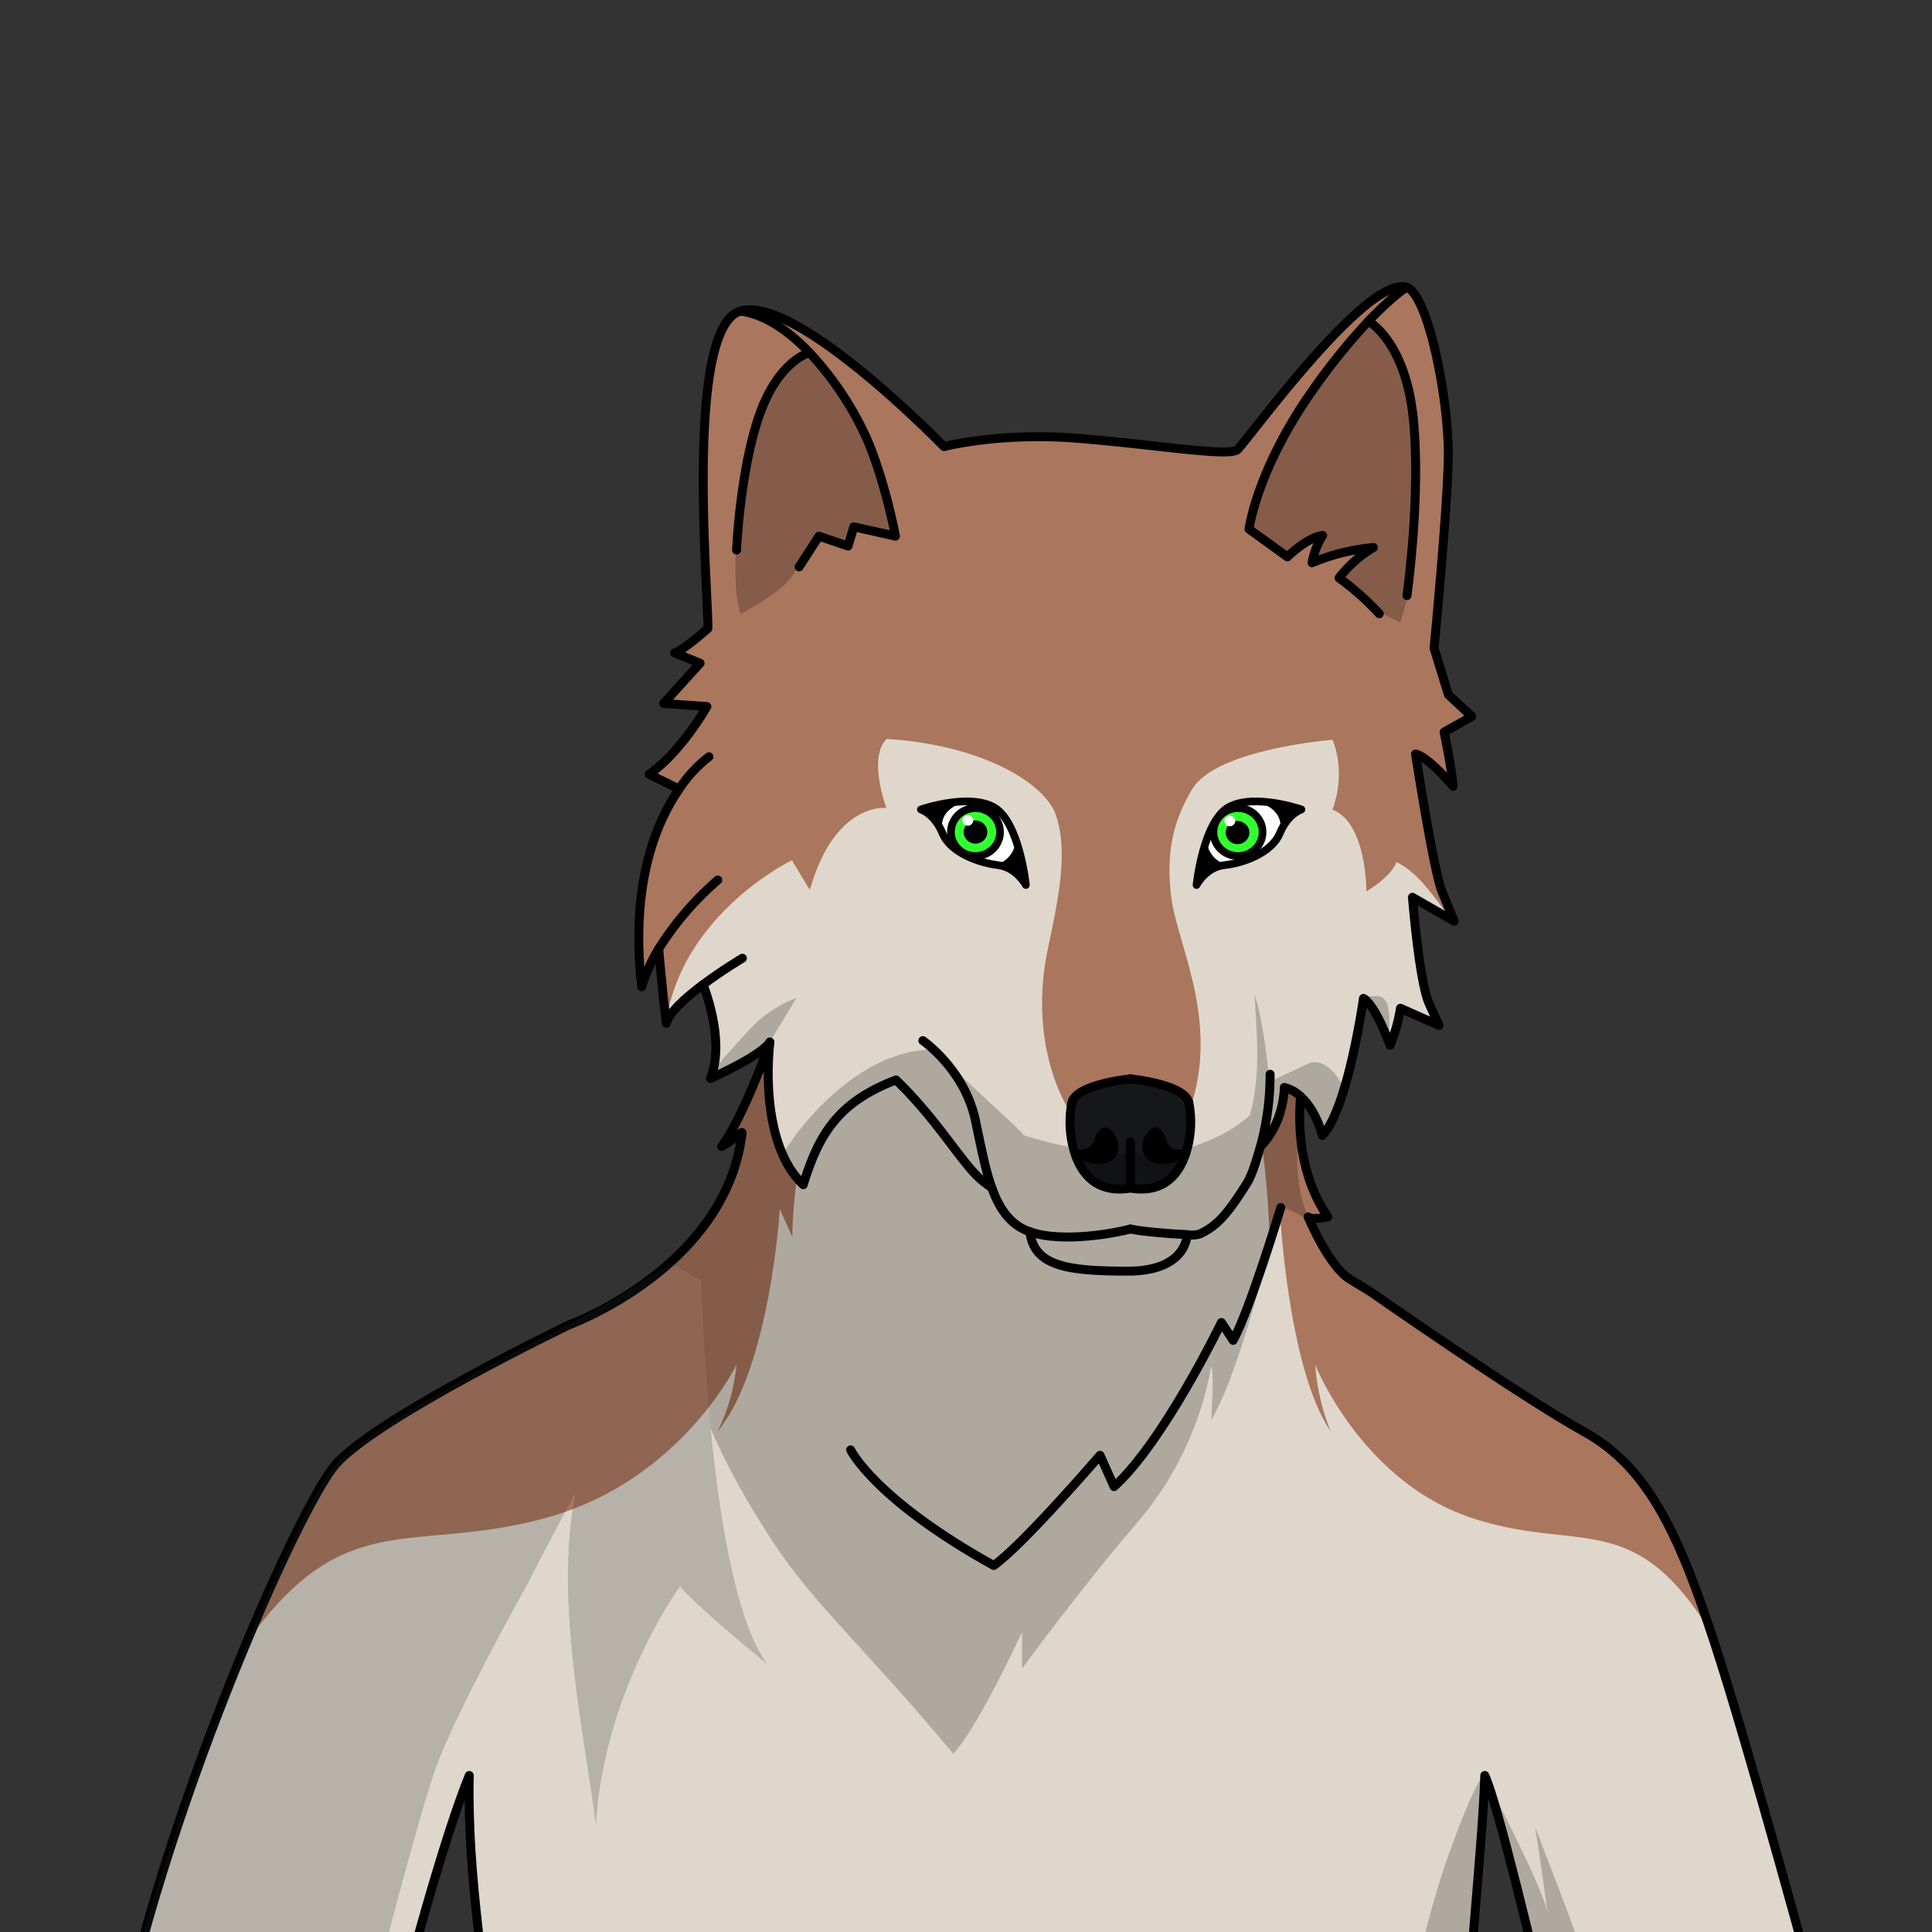 <svg xmlns="http://www.w3.org/2000/svg" viewBox="0 0 432 432">
  <rect x="0" y="0" width="432" height="432" fill="#333333" stroke="none"/>
  <defs>
    <style>.BUNTAI_WOLF_BODY_WOLF_BODY_42_cls-1{isolation:isolate;}.BUNTAI_WOLF_BODY_WOLF_BODY_42_cls-2{fill:#dfd7cc;}.BUNTAI_WOLF_BODY_WOLF_BODY_42_cls-3{fill:#aa765e;}.BUNTAI_WOLF_BODY_WOLF_BODY_42_cls-4,.BUNTAI_WOLF_BODY_WOLF_BODY_42_cls-7,.BUNTAI_WOLF_BODY_WOLF_BODY_42_cls-9{fill:none;stroke:#000;stroke-linecap:round;}.BUNTAI_WOLF_BODY_WOLF_BODY_42_cls-4,.BUNTAI_WOLF_BODY_WOLF_BODY_42_cls-7{stroke-linejoin:round;}.BUNTAI_WOLF_BODY_WOLF_BODY_42_cls-4{stroke-width:2px;}.BUNTAI_WOLF_BODY_WOLF_BODY_42_cls-5{fill:#161719;}.BUNTAI_WOLF_BODY_WOLF_BODY_42_cls-6{fill:#fff;}.BUNTAI_WOLF_BODY_WOLF_BODY_42_cls-7{stroke-width:1.72px;}.BUNTAI_WOLF_BODY_WOLF_BODY_42_cls-8{fill:#32ff30;}.BUNTAI_WOLF_BODY_WOLF_BODY_42_cls-9{stroke-miterlimit:10;stroke-width:1.72px;}.BUNTAI_WOLF_BODY_WOLF_BODY_42_cls-10{opacity:0.22;mix-blend-mode:multiply;}.BUNTAI_WOLF_BODY_WOLF_BODY_42_cls-11{fill:#282c2f;}</style>
  </defs>
  <g class="BUNTAI_WOLF_BODY_WOLF_BODY_42_cls-1">
    <g id="body">
      <path class="BUNTAI_WOLF_BODY_WOLF_BODY_42_cls-2" d="M221.79,265.64a24,24,0,0,1-2.33-1.75c-4.43-3.73-9.67-13.28-19.11-22.37-12.82,4.89-17.24,12-20.74,23.42C169.47,255.37,172,234,172.15,233c0,0,0,0,0,0-.23.42-2,2.92-13.26,8.09,2.85-7.29-.11-16.89-1.66-21-3.85,2.86-7.64,6.22-8.24,8.68-.7-5.67-1.29-12-1.7-16.64a35.75,35.75,0,0,0-3.78,8.48c-2.61-22.64,3.1-36.49,8.22-44l-.88-.68-5.7-2.8c7.22-5,12.93-15.14,12.93-15.14l-9.67-.7,8.15-9L150.83,146s1.52-.24,7.46-5.48c.12-8.16-5.24-67.11,7.22-70.95s45.56,30.29,45.56,30.29,12.46-3.26,29.82-1.86,33.79,4.19,35.77,2.56,28.66-38.91,37.86-36.35c5,1.86,9.56,26,9.32,38.24s-3.18,42.46-3.18,42.46l3.19,10.41,5.24,4.89-6.18,3.49s1.75,8.39,2,12.12c-5.94-7-8.39-7.22-8.39-7.22s4.08,26.44,5.95,30.87,2.68,6.53,2.68,6.53l-9.32-5.36s1.51,18.87,3.72,23.76l2.22,4.9-8.62-3.85a37,37,0,0,1-2.33,8.27c-3.62-9.67-5.95-10.48-5.95-10.48s-3.49,24.81-9.2,30.64c-1.23-4.5-3.14-7.13-4.82-8.66a8.05,8.05,0,0,0-3.68-2.06s.08,7.64-5.26,13.13c-.77,2.59-1.79,6.3-3.1,8.39-4.29,6.82-6.67,9.53-10.58,11.28a6.54,6.54,0,0,1-2.77.12l-1.05-.07c-3.61-.17-8.56-.66-10.11-.93l-1.53-.26c-2.83.8-15.07,3.22-22.46.62h0a12.22,12.22,0,0,1-1.28-.52,10.33,10.33,0,0,1-1.49-.86C224.83,272.19,223.1,269.27,221.79,265.64Z" />
      <path class="BUNTAI_WOLF_BODY_WOLF_BODY_42_cls-2" d="M264.39,276l1.05.07c0,.4-.28,8.17-13.22,8.17-13.27,0-21.05-1-21.93-8.81,7.39,2.6,19.63.18,22.46-.62l1.53.26C255.83,275.34,260.78,275.83,264.39,276Z" />
      <path class="BUNTAI_WOLF_BODY_WOLF_BODY_42_cls-2" d="M409.67,460.39H348.4C343.22,438,334.81,402.87,332,397c-.51,15.73-3.63,43-4.41,63.43H109.81c-.91-18.36-5.4-39.85-4.88-63.43-5.62,13.74-13.75,43.75-18.84,63.43H25.73c5.52-30.09,18-65.93,29.31-93,0,0,0,0,0,0,8.55-20.5,16.42-35.94,20-40,9.4-10.63,52.23-31.21,52.23-31.21s34.77-12.66,38.59-42.5c.17-1.3,0,0-4.54,2.63,3.48-4.6,7.48-14.43,9.49-19.73.72-1.88,1.19-3.18,1.29-3.48,0,0,0,0,0,0,0,.2-.15,1.24-.24,2.87-.37,5.92-.37,19.53,6.26,27.49a17.49,17.49,0,0,0,1.44,1.54c2.81-9.18,6.22-15.58,14.11-20.27a43.18,43.18,0,0,1,6.63-3.15c9.44,9.09,14.68,18.64,19.11,22.37a24,24,0,0,0,2.33,1.75c1.31,3.63,3,6.55,5.73,8.4a10.33,10.33,0,0,0,1.49.86,12.22,12.22,0,0,0,1.28.52h0c.88,7.77,8.66,8.81,21.93,8.81,12.94,0,13.21-7.77,13.22-8.17a6.54,6.54,0,0,0,2.77-.12c3.91-1.75,6.29-4.46,10.58-11.28,1.31-2.09,2.33-5.8,3.1-8.39l.28-.3a16.86,16.86,0,0,0,2.39-3.31,21.19,21.19,0,0,0,2.59-9.52,8.05,8.05,0,0,1,3.68,2.06c-.54,6.14-.4,17.47,6.1,26.89-3.67.77-4.31.19-4.41,0,.3.71,4.7,11.07,9.31,13.88l4.77,2.92s33.2,23.23,47.71,31.26c14.08,7.81,20.92,22.71,28.35,45l.66,2c7.68,23.42,23.06,79.87,25.34,88.78C409,457.36,409.35,458.85,409.67,460.39Z" />
      <path class="BUNTAI_WOLF_BODY_WOLF_BODY_42_cls-3" d="M178.17,263.4c-.56,4.56-1,9.14-1,13.2l-2.8-6.25S172.19,305.83,160.5,320a43.5,43.5,0,0,0,4.19-14.85s-12.56,26-42.62,34.25-45-3.12-67,28c8.55-20.5,16.42-35.94,20-40,9.4-10.63,52.23-31.21,52.23-31.21s34.77-12.66,38.59-42.5c.17-1.3,0,0-4.54,2.63,3.48-4.6,7.48-14.43,9.49-19.73l1.07-.65C171.54,241.83,171.54,255.44,178.17,263.4Z" />
      <path class="BUNTAI_WOLF_BODY_WOLF_BODY_42_cls-3" d="M382.66,365.22c-17.33-28.42-29.61-17.83-53.66-25.84-24.64-8.21-34.93-34.25-34.93-34.25A51,51,0,0,0,297.5,320c-9.59-14.15-11.34-49.63-11.34-49.63l-2.29,6.25a202.28,202.28,0,0,0-1.7-20.62,16.86,16.86,0,0,0,2.39-3.31,21.19,21.19,0,0,0,2.59-9.52,8.05,8.05,0,0,1,3.68,2.06c-.54,6.14-.4,17.47,6.1,26.89-3.67.77-4.31.19-4.41,0,.3.71,4.7,11.07,9.31,13.88l4.77,2.92s33.2,23.23,47.71,31.26C368.39,328,375.23,342.91,382.66,365.22Z" />
      <path class="BUNTAI_WOLF_BODY_WOLF_BODY_42_cls-3" d="M239.33,248.72s-9.78-14-5-36.68c2.33-11,4.55-21.56,1.81-29.65-2.28-7.17-16.52-15.85-37.87-17.16-4.31,4.2-.06,15.44-.06,15.44s-11.53-1.49-17.12,18.32c-2.57-4.19-4-6.64-4-6.64s-24.7,11.88-28.2,36.46a136.43,136.43,0,0,0-1.65-16l-3.83,7.88s-6.57-17.39,7.61-43.12l-.27-1.61-5.37-2.64s8.17-6.27,12.25-15.71c-8-.46-8.9-.75-8.9-.75s6.51-6.3,7.62-8.92c-4.8-1.59-4.76-2.29-4.76-2.29l6.62-5.11S156,103.47,158,89s2.5-19.75,11.06-19.46,17.07,8.38,28.69,17.76,13.55,12.48,13.55,12.48,8.83-3.11,30.51-1.73,29.74,3.94,34.84,2.48c9.63-11.92,29.42-37,37.31-36,3,.7,7.11,10.05,9.21,22.46s-.62,45.09-1.4,49.8l-.79,4.72.26,5.77.56.19,2.49,8.21,4.41,4.69L323.44,164l1.8,11.24s-5.4-5.75-8.12-6.49c1,7.71,2.76,29.15,7.6,37-3.82-4.65-7.14-10.37-12.47-13-1.31,3.52-6.73,6.55-6.73,6.55s.11-15.35-7.58-18.24c3.23-8.91,0-15.63,0-15.63s-25.86,2-31.34,11-5.47,16.83-4.79,23.52c1.11,10.77,11,27.82,4.39,47.66C258.27,243.61,249.12,245.4,239.33,248.72Z" />
      <path class="BUNTAI_WOLF_BODY_WOLF_BODY_42_cls-4" d="M151.71,176.61l-.88-.68-5.7-2.8c7.22-5,12.93-15.14,12.93-15.14l-9.67-.7,8.15-9L150.83,146s1.52-.24,7.46-5.48c.12-8.16-5.24-67.11,7.22-70.95s45.56,30.29,45.56,30.29,12.46-3.26,29.82-1.86,33.79,4.19,35.77,2.56,28.66-38.91,37.86-36.35c5,1.86,9.56,26,9.32,38.24s-3.18,42.46-3.18,42.46l3.19,10.41,5.24,4.89-6.18,3.49s1.75,8.39,2,12.12c-5.94-7-8.39-7.22-8.39-7.22s4.08,26.44,5.95,30.87,2.68,6.53,2.68,6.53l-9.32-5.36s1.51,18.87,3.72,23.76l2.22,4.9-8.62-3.85a37,37,0,0,1-2.33,8.27c-3.62-9.67-5.95-10.48-5.95-10.48s-3.49,24.81-9.2,30.64c-1.23-4.5-3.14-7.13-4.82-8.66a8.05,8.05,0,0,0-3.68-2.06s.08,7.64-5.26,13.13" />
      <path class="BUNTAI_WOLF_BODY_WOLF_BODY_42_cls-4" d="M292.52,272.14c.3.71,4.7,11.07,9.31,13.88l4.77,2.92s33.2,23.23,47.71,31.26,21.32,23.6,29,47,23.06,79.87,25.34,88.78c.35,1.37.69,2.86,1,4.4H348.4C343.22,438,334.81,402.87,332,397c-.51,15.73-3.63,43-4.41,63.43H109.81c-.91-18.36-5.4-39.85-4.88-63.43-5.62,13.74-13.75,43.75-18.84,63.43H25.73c9.71-52.89,41-123.56,49.34-133,9.4-10.63,52.23-31.21,52.23-31.21s34.77-12.66,38.59-42.5c.17-1.3,0,0-4.54,2.63,4.71-6.23,10.38-22.07,10.78-23.21" />
      <path class="BUNTAI_WOLF_BODY_WOLF_BODY_42_cls-4" d="M160.5,196.78a68.27,68.27,0,0,0-13.23,15.4,35.75,35.75,0,0,0-3.78,8.48c-2.61-22.64,3.1-36.49,8.22-44a29.39,29.39,0,0,1,6.81-7.44" />
      <path class="BUNTAI_WOLF_BODY_WOLF_BODY_42_cls-4" d="M166,214.26s-4.43,2.62-8.77,5.88c-3.85,2.86-7.64,6.22-8.24,8.68-.7-5.67-1.29-12-1.7-16.64" />
      <path class="BUNTAI_WOLF_BODY_WOLF_BODY_42_cls-4" d="M172.15,233c-.11,1-2.68,22.33,7.46,31.9,3.5-11.42,7.92-18.53,20.74-23.42,9.44,9.09,14.68,18.64,19.11,22.37a24,24,0,0,0,2.33,1.75" />
      <path class="BUNTAI_WOLF_BODY_WOLF_BODY_42_cls-4" d="M157.21,220.14c1.55,4.14,4.51,13.74,1.66,21,11.3-5.17,13-7.67,13.26-8.09,0,0,0,0,0,0a.08.08,0,0,0,0,0" />
      <path class="BUNTAI_WOLF_BODY_WOLF_BODY_42_cls-4" d="M230.29,275.42a12.22,12.22,0,0,1-1.28-.52,10.33,10.33,0,0,1-1.49-.86c-2.69-1.85-4.42-4.77-5.73-8.4-1.55-4.31-2.5-9.62-3.73-15.3-2.45-11.27-11.71-17.65-11.71-17.65" />
      <path class="BUNTAI_WOLF_BODY_WOLF_BODY_42_cls-4" d="M252.75,274.81c-2.83.8-15.07,3.22-22.46.62" />
      <path class="BUNTAI_WOLF_BODY_WOLF_BODY_42_cls-4" d="M292.5,272.1l0,0c.1.15.74.73,4.41,0-6.5-9.42-6.64-20.75-6.1-26.89" />
      <path class="BUNTAI_WOLF_BODY_WOLF_BODY_42_cls-4" d="M286.39,270s-6.82,22.72-10.66,29.71l-2.62-4s-12.94,26.74-24,36.7l-3.14-7s-17.3,20.1-23.77,24.64c-26.74-14.85-32-25.86-32-25.86" />
      <path class="BUNTAI_WOLF_BODY_WOLF_BODY_42_cls-4" d="M178.68,126.76l4.43-6.87,6.52,2.21,1.28-4.31,9.32,2.1s-2.33-12.35-6.41-21.79A71.16,71.16,0,0,0,181,78.85c-4.62-4.84-10-8.63-15.53-9.29" />
      <path class="BUNTAI_WOLF_BODY_WOLF_BODY_42_cls-4" d="M314.52,64.2s-3.18,2-8.56,7.64a138.1,138.1,0,0,0-12.41,15.37c-12.58,17.82-14.26,31.1-14.26,31.1l8.58,6.21s4.28-4.29,7.87-4.81a17.3,17.3,0,0,0-2.36,6.12,47,47,0,0,1,13.72-3.41,27.2,27.2,0,0,0-7.69,6.81,62.24,62.24,0,0,1,9,8" />
      <path class="BUNTAI_WOLF_BODY_WOLF_BODY_42_cls-4" d="M181,78.85s-6.9,1.66-11.22,14S164.7,123,164.7,123" />
      <path class="BUNTAI_WOLF_BODY_WOLF_BODY_42_cls-4" d="M306,71.84s8.21,4.36,10,21.6-1.4,39.73-1.4,39.73" />
      <path class="BUNTAI_WOLF_BODY_WOLF_BODY_42_cls-4" d="M284,240.21a60.77,60.77,0,0,1-2.14,16.07c-.77,2.59-1.79,6.3-3.1,8.39-4.29,6.82-6.67,9.53-10.58,11.28a6.54,6.54,0,0,1-2.77.12l-1.05-.07c-3.61-.17-8.56-.66-10.11-.93l-1.53-.26" />
      <path class="BUNTAI_WOLF_BODY_WOLF_BODY_42_cls-4" d="M265.44,276.06h0c0,.4-.28,8.17-13.22,8.17-13.27,0-21.05-1-21.93-8.81h0" />
      <path class="BUNTAI_WOLF_BODY_WOLF_BODY_42_cls-5" d="M265.45,256.88c-.15.53-.31,1.07-.5,1.59-1.67,4.58-5.23,8.36-12.2,7.19-7,1.17-10.53-2.61-12.2-7.19-.19-.52-.35-1.06-.49-1.59a22.81,22.81,0,0,1-.37-10.43c1.18-4.07,13.06-5.21,13.06-5.21s11.88,1.14,13.06,5.21A22.92,22.92,0,0,1,265.45,256.88Z" />
      <path class="BUNTAI_WOLF_BODY_WOLF_BODY_42_cls-4" d="M252.75,241.24s-11.88,1.14-13.06,5.21a22.81,22.81,0,0,0,.37,10.43c.14.53.3,1.07.49,1.59,1.67,4.58,5.23,8.36,12.2,7.19v-10.3" />
      <path d="M246.74,260.13a7.66,7.66,0,0,1-6.19-1.66c-.19-.52-.35-1.06-.49-1.59.17.05,3.7.94,4.54-1.76s2.45-3.9,4.11-2.14S251.23,259.27,246.74,260.13Z" />
      <path class="BUNTAI_WOLF_BODY_WOLF_BODY_42_cls-4" d="M252.75,255.36v10.3c7,1.17,10.53-2.61,12.2-7.19.19-.52.35-1.06.5-1.59a22.92,22.92,0,0,0,.36-10.43c-1.18-4.07-13.06-5.21-13.06-5.21" />
      <path d="M265.45,256.88c-.15.53-.31,1.07-.5,1.59a7.66,7.66,0,0,1-6.19,1.66c-4.49-.86-3.63-5.39-2-7.15s3.25-.62,4.11,2.14S265.27,256.93,265.45,256.88Z" />
      <path class="BUNTAI_WOLF_BODY_WOLF_BODY_42_cls-6" d="M222.19,180.48c-5.73-3.17-16.28.52-16.28.52s3,.91,4.83,5.32,8.25,6.63,12.39,7.12,6.26,4.45,6.26,4.45S227.92,183.64,222.19,180.48Z" />
      <path class="BUNTAI_WOLF_BODY_WOLF_BODY_42_cls-6" d="M274.75,180.48c-5.73,3.16-7.2,17.41-7.2,17.41s2.11-4,6.26-4.45,10.58-2.71,12.39-7.12S291,181,291,181,280.48,177.31,274.75,180.48Z" />
      <path class="BUNTAI_WOLF_BODY_WOLF_BODY_42_cls-7" d="M229.39,197.89s-1.47-14.25-7.2-17.41-16.28.52-16.28.52,3,.91,4.83,5.32,8.25,6.63,12.39,7.12S229.39,197.89,229.39,197.89Z" />
      <path class="BUNTAI_WOLF_BODY_WOLF_BODY_42_cls-8" d="M218.12,180.7a5.36,5.36,0,1,0,5.49,5.35A5.43,5.43,0,0,0,218.12,180.7Z" />
      <ellipse cx="218.12" cy="186.05" rx="2.65" ry="2.59" />
      <ellipse class="BUNTAI_WOLF_BODY_WOLF_BODY_42_cls-6" cx="216.4" cy="183.46" rx="1.21" ry="1.18" />
      <ellipse class="BUNTAI_WOLF_BODY_WOLF_BODY_42_cls-9" cx="218.12" cy="186.05" rx="5.49" ry="5.36" />
      <path d="M214.41,179.82s-4.65,1.53-3.66,6.12c-3.26-3.94-3.66-5-3.66-5A14.65,14.65,0,0,1,214.41,179.82Z" />
      <path d="M227.14,187.8a6.09,6.09,0,0,1-4.16,5.48c2.25.74,5.48,2.27,5.48,2.27S228,189.84,227.14,187.8Z" />
      <path class="BUNTAI_WOLF_BODY_WOLF_BODY_42_cls-7" d="M267.55,197.89s1.47-14.25,7.2-17.41S291,181,291,181s-3,.91-4.83,5.32S278,193,273.81,193.44,267.55,197.89,267.55,197.89Z" />
      <path class="BUNTAI_WOLF_BODY_WOLF_BODY_42_cls-8" d="M276.82,180.7a5.36,5.36,0,1,1-5.5,5.35A5.43,5.43,0,0,1,276.82,180.7Z" />
      <ellipse cx="276.71" cy="186.17" rx="2.65" ry="2.59" />
      <ellipse class="BUNTAI_WOLF_BODY_WOLF_BODY_42_cls-6" cx="274.99" cy="183.58" rx="1.21" ry="1.18" />
      <ellipse class="BUNTAI_WOLF_BODY_WOLF_BODY_42_cls-9" cx="276.82" cy="186.05" rx="5.49" ry="5.36" />
      <path d="M282.53,179.82s4.65,1.53,3.66,6.12c3.26-3.94,3.66-5,3.66-5A14.65,14.65,0,0,0,282.53,179.82Z" />
      <path d="M269.8,187.8a6.09,6.09,0,0,0,4.16,5.48c-2.25.74-5.48,2.27-5.48,2.27S269,189.84,269.8,187.8Z" />
      <g class="BUNTAI_WOLF_BODY_WOLF_BODY_42_cls-10">
        <path d="M284.51,276.06s-6.68,29.41-13.67,41.47c.69-11.18,0-12.06,0-12.06a73.5,73.5,0,0,1-16.08,34.43c-13.63,15.9-26.22,33.21-26.22,33.21v-8.22s-9.63,21-15.38,27.26c-21.39-25.58-31.71-33.78-41.38-49s-20-33.87-22-61.84c8.79-4,15-21.77,16.21-26.68l-3.23.83s7-14.31,9-20.77c.64,14.2,1,17.77,3.19,23.43,7.35-11.64,20.33-23.52,33.81-23.43,7.27,7.25,18.68,17.17,20.14,19.15a94.5,94.5,0,0,0,25.31,4.33c8.32,1,27.75-5.3,29.78-16.31,1.42-.71,8.32-3.94,8.32-3.94s4.15-2.59,8.23,5.43c-2.81,8.64-4.91,9.95-4.91,9.95s-2.59-7.42-4.48-7.78c-.41,7.6-3.05,17,1.81,27.65-4.41-3.09-6.59-3.18-6.59-3.18Z" />
        <path d="M158.29,240.7s8-9.44,11.42-12.58a29.05,29.05,0,0,1,8.39-5l-6.32,10.43a68.13,68.13,0,0,1-8.77,5.64C159.4,240.92,158.29,240.7,158.29,240.7Z" />
        <path d="M310.51,232.93s-3.15-8.11-6.65-10C308.5,223,311.47,220.23,310.51,232.93Z" />
        <path d="M181.71,78.85s-8.22-.5-13.46,19.3-3.55,35-3.55,35l.82,4.11s9.49-4.61,12.08-9.19a61.56,61.56,0,0,1,5.35-8l6.05,1.75,2-4.07s9.4,1.22,9.19,1.14-3.32-13.69-6.46-22.08S181.71,78.85,181.71,78.85Z" />
        <path d="M279.29,118.31s3.55-22.16,27-46.25c6.27,4.66,10.28,13,10.11,31.48a282.6,282.6,0,0,1-1.57,29.62l-1.66,6s-5.4-2.49-5.53-2.62-7.63-7.32-7.63-7.32a71,71,0,0,1,6.32-6.26c-8.91,1.25-11.62,2.13-11.62,2.13l-1.14-.3,1.4-5.21-7.11,5.13Z" />
        <path d="M283.68,240.2s-1.22-12.45-3.15-17.78c.57,11.71,2,20.72-3.46,34.47,5.3-7.22,7-12.23,7-12.23Z" />
        <path class="BUNTAI_WOLF_BODY_WOLF_BODY_42_cls-11" d="M74.87,460.39H25.73s2-18.61,15-55S68.41,336,74,328.7s29.44-20.52,47.85-29.87,28.25-16.43,28.25-16.43l6.76,4s1.36,67.57,14.72,85.74c-18.58-15.3-19.5-17.47-19.5-17.47S135,378.05,133.24,408.1c-2.45-19.92-9.44-50.33-4.55-74.27-7.51,13.81-10.49,19.92-10.49,19.92s-16.59,29.36-21.14,42.65-17.53,64-17.53,64Z" />
        <path d="M332.56,398.32s12.83,24.46,13.53,29.62c-2.44-17.65-2.88-19.49-2.88-19.49s11.88,30.32,14.85,40.37,3.5,11.19,3.5,11.19l-13.16.38S335.19,404.8,332.56,398.32Z" />
        <path d="M331.5,399.1S328.69,430,328.83,440a161.23,161.23,0,0,1-1.25,20.4h-15.3s5.68-29.22,11.62-45.65,7.6-17.47,7.6-17.47Z" />
      </g>
    </g>
  </g>
</svg>